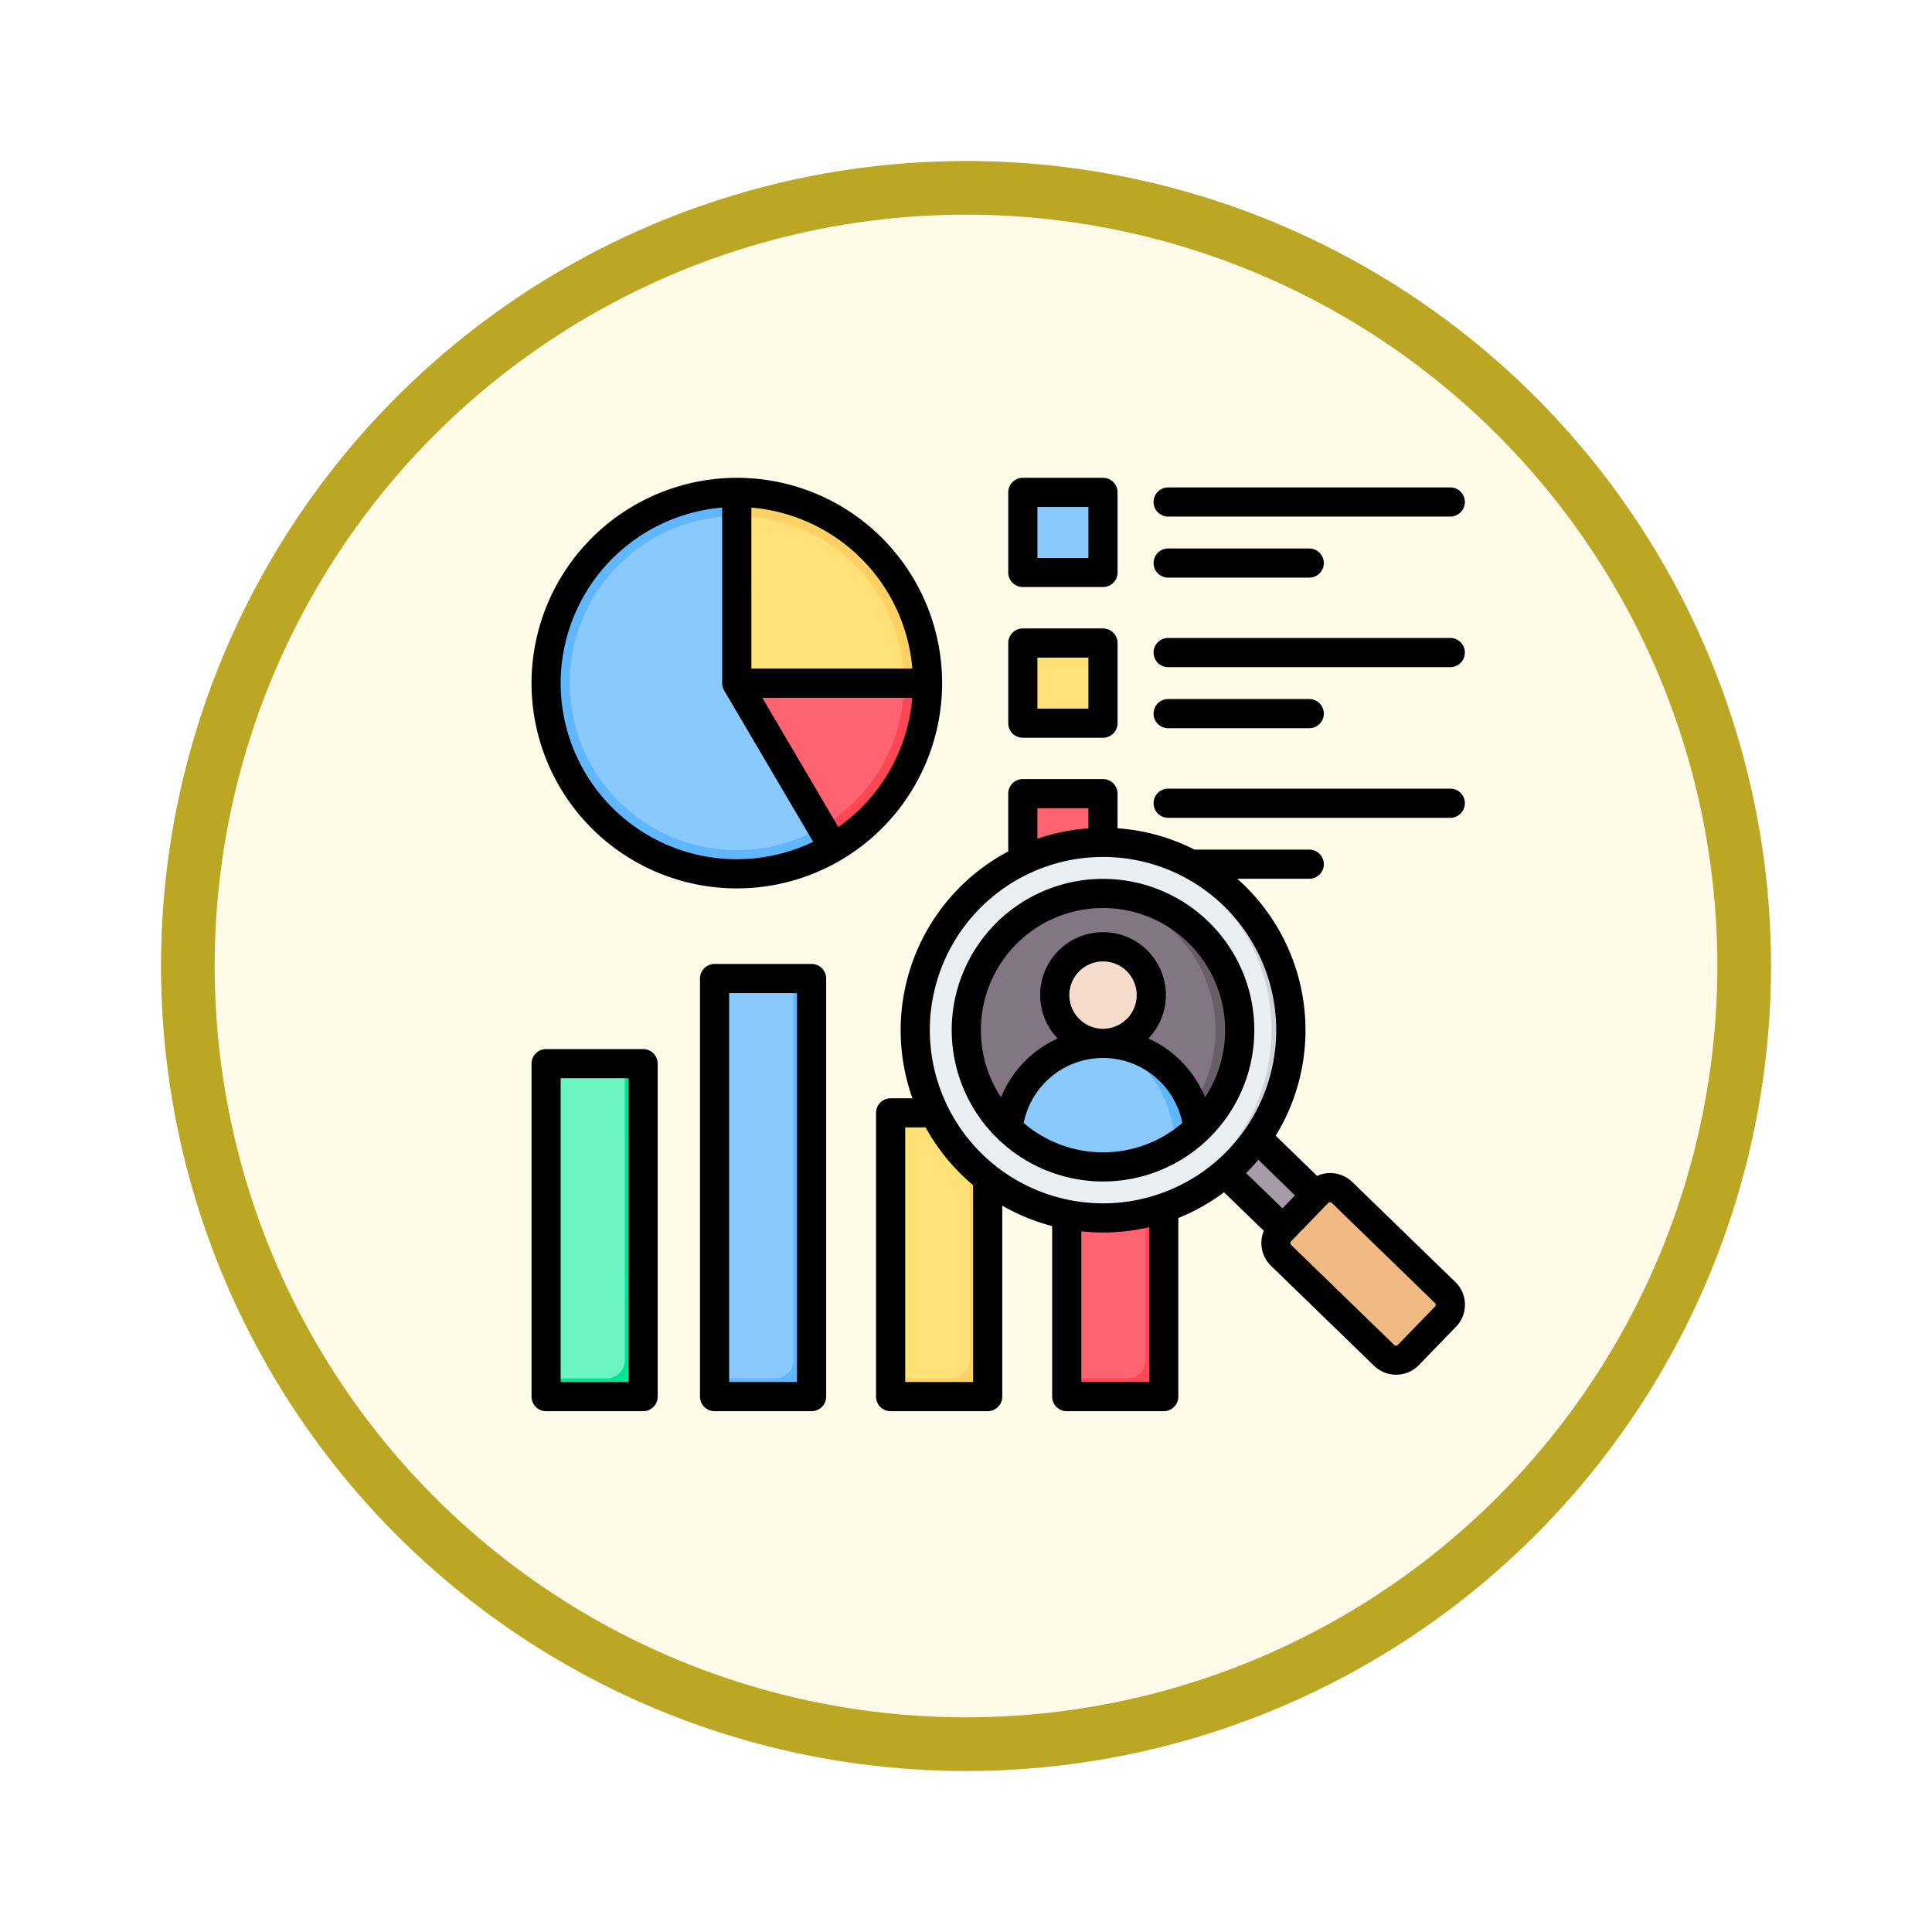 <svg xmlns="http://www.w3.org/2000/svg" xmlns:xlink="http://www.w3.org/1999/xlink" width="108" height="108" viewBox="0 0 108 108">
  <defs>
    <filter id="Fondo" x="0" y="0" width="108" height="108" filterUnits="userSpaceOnUse">
      <feOffset dy="3" input="SourceAlpha"/>
      <feGaussianBlur stdDeviation="3" result="blur"/>
      <feFlood flood-opacity="0.161"/>
      <feComposite operator="in" in2="blur"/>
      <feComposite in="SourceGraphic"/>
    </filter>
  </defs>
  <g id="Group_1143799" data-name="Group 1143799" transform="translate(-1165.999 -3507)">
    <g transform="matrix(1, 0, 0, 1, 1166, 3507)" filter="url(#Fondo)">
      <g id="Fondo-2" data-name="Fondo" transform="translate(9 6)" fill="#fffbe8" stroke="#bca724" stroke-width="3">
        <circle cx="45" cy="45" r="45" stroke="none"/>
        <circle cx="45" cy="45" r="43.5" fill="none"/>
      </g>
    </g>
    <g id="Group_1143798" data-name="Group 1143798" transform="translate(1227.443 3565.41)">
      <g id="Group_1143797" data-name="Group 1143797" transform="translate(-35.334 -35.298)">
        <g id="Group_1143792" data-name="Group 1143792" transform="translate(0 0)">
          <circle id="Ellipse_11573" data-name="Ellipse 11573" cx="10.661" cy="10.661" r="10.661" transform="translate(0 15.074) rotate(-45)" fill="#60b7ff"/>
          <circle id="Ellipse_11574" data-name="Ellipse 11574" cx="9.336" cy="9.336" r="9.336" transform="translate(1.873 15.074) rotate(-45)" fill="#8ac9fe"/>
          <path id="Path_978862" data-name="Path 978862" d="M112.608,112.62h10.661a10.656,10.656,0,0,1-5.33,9.234Z" transform="translate(-97.531 -97.546)" fill="#fd4755" fill-rule="evenodd"/>
          <path id="Path_978863" data-name="Path 978863" d="M112.608,112.62h9.336a9.332,9.332,0,0,1-4.667,8.086Z" transform="translate(-97.531 -97.546)" fill="#fe646f" fill-rule="evenodd"/>
          <path id="Path_978864" data-name="Path 978864" d="M123.269,18.671H112.608V8.01A10.661,10.661,0,0,1,123.269,18.671Z" transform="translate(-97.531 -3.597)" fill="#ffd064" fill-rule="evenodd"/>
          <path id="Path_978865" data-name="Path 978865" d="M121.944,30.344h-9.336V21.008A9.336,9.336,0,0,1,121.944,30.344Z" transform="translate(-97.531 -15.27)" fill="#ffe177" fill-rule="evenodd"/>
        </g>
        <g id="Group_1143793" data-name="Group 1143793" transform="translate(30.786 4.132)">
          <path id="Path_978866" data-name="Path 978866" d="M267.906,5.247h2.749A1.149,1.149,0,0,1,271.8,6.394V9.144a1.149,1.149,0,0,1-1.147,1.147h-2.749a1.149,1.149,0,0,1-1.147-1.147V6.394a1.149,1.149,0,0,1,1.147-1.147Z" transform="translate(-266.759 -5.247)" fill="#8ac9fe" fill-rule="evenodd"/>
          <path id="Path_978867" data-name="Path 978867" d="M267.906,87.873h2.749A1.149,1.149,0,0,1,271.8,89.02v2.75a1.149,1.149,0,0,1-1.147,1.147h-2.749a1.149,1.149,0,0,1-1.147-1.147V89.02A1.149,1.149,0,0,1,267.906,87.873Z" transform="translate(-266.759 -79.453)" fill="#ffe177" fill-rule="evenodd"/>
          <path id="Path_978868" data-name="Path 978868" d="M267.906,170.5h2.749a1.149,1.149,0,0,1,1.147,1.147v2.75a1.149,1.149,0,0,1-1.147,1.147h-2.749a1.149,1.149,0,0,1-1.147-1.147v-2.75A1.149,1.149,0,0,1,267.906,170.5Z" transform="translate(-266.759 -153.657)" fill="#fe646f" fill-rule="evenodd"/>
        </g>
        <g id="Group_1143794" data-name="Group 1143794" transform="translate(4.416 31.587)">
          <path id="Path_978869" data-name="Path 978869" d="M198.031,348.361h3.385a1.021,1.021,0,0,1,1.019,1.019V363.2a1.021,1.021,0,0,1-1.019,1.019h-3.385a1.021,1.021,0,0,1-1.019-1.019V349.38A1.021,1.021,0,0,1,198.031,348.361Z" transform="translate(-177.75 -340.85)" fill="#ffe177" fill-rule="evenodd"/>
          <path id="Path_978870" data-name="Path 978870" d="M201.416,348.361a1.021,1.021,0,0,1,1.019,1.019V363.2a1.021,1.021,0,0,1-1.019,1.019h-3.385a1.021,1.021,0,0,1-1.019-1.019H200.4a1.021,1.021,0,0,0,1.019-1.019Z" transform="translate(-177.75 -340.85)" fill="#ffd064" fill-rule="evenodd"/>
          <path id="Path_978871" data-name="Path 978871" d="M294.616,348.361H298a1.021,1.021,0,0,1,1.019,1.019V363.2A1.021,1.021,0,0,1,298,364.223h-3.385A1.021,1.021,0,0,1,293.6,363.2V349.38A1.021,1.021,0,0,1,294.616,348.361Z" transform="translate(-264.492 -340.85)" fill="#fe646f" fill-rule="evenodd"/>
          <path id="Path_978872" data-name="Path 978872" d="M298,348.361a1.021,1.021,0,0,1,1.019,1.019V363.2A1.021,1.021,0,0,1,298,364.223h-3.385A1.021,1.021,0,0,1,293.6,363.2h3.385A1.021,1.021,0,0,0,298,362.185Z" transform="translate(-264.492 -340.85)" fill="#fd4755" fill-rule="evenodd"/>
          <path id="Path_978873" data-name="Path 978873" d="M9.019,321.361H12.4a1.021,1.021,0,0,1,1.019,1.019v16.576a1.021,1.021,0,0,1-1.019,1.019H9.019A1.021,1.021,0,0,1,8,338.956V322.38A1.021,1.021,0,0,1,9.019,321.361Z" transform="translate(-8 -316.602)" fill="#6cf5c2" fill-rule="evenodd"/>
          <path id="Path_978874" data-name="Path 978874" d="M12.4,321.361a1.021,1.021,0,0,1,1.019,1.019v16.576a1.021,1.021,0,0,1-1.019,1.019H9.019A1.021,1.021,0,0,1,8,338.956h3.385a1.021,1.021,0,0,0,1.019-1.019Z" transform="translate(-8 -316.602)" fill="#00e499" fill-rule="evenodd"/>
          <path id="Path_978875" data-name="Path 978875" d="M101.445,274.658h3.385a1.021,1.021,0,0,1,1.019,1.019v21.335a1.021,1.021,0,0,1-1.019,1.019h-3.385a1.021,1.021,0,0,1-1.019-1.019V275.677A1.021,1.021,0,0,1,101.445,274.658Z" transform="translate(-91.007 -274.658)" fill="#8ac9fe" fill-rule="evenodd"/>
          <path id="Path_978876" data-name="Path 978876" d="M104.83,274.658a1.021,1.021,0,0,1,1.019,1.019v21.335a1.021,1.021,0,0,1-1.019,1.019h-3.385a1.021,1.021,0,0,1-1.019-1.019h3.385a1.021,1.021,0,0,0,1.019-1.019Z" transform="translate(-91.007 -274.658)" fill="#60b7ff" fill-rule="evenodd"/>
        </g>
        <g id="Group_1143795" data-name="Group 1143795" transform="translate(20.701 19.634)">
          <path id="Path_978877" data-name="Path 978877" d="M375,354.862a10.556,10.556,0,0,1-1.781,1.961l4.844,4.748,1.844-1.9Z" transform="translate(-352.287 -334.735)" fill="#a79ba7" fill-rule="evenodd"/>
          <path id="Path_978878" data-name="Path 978878" d="M386.376,354.541a1.217,1.217,0,0,1-.527.707l4.812,4.78.589-.646Z" transform="translate(-363.628 -334.447)" fill="#837683" fill-rule="evenodd"/>
          <path id="Path_978879" data-name="Path 978879" d="M415.708,398.725l2.081-2.145a.957.957,0,0,0-.02-1.349L412,389.637a.957.957,0,0,0-1.349.02l-2.081,2.145a.957.957,0,0,0,.02,1.349l5.764,5.594A.957.957,0,0,0,415.708,398.725Z" transform="translate(-383.796 -365.726)" fill="#f1ba84" fill-rule="evenodd"/>
          <path id="Path_978880" data-name="Path 978880" d="M434.135,389.637l5.764,5.594a.957.957,0,0,1,.02,1.349l-2.081,2.145a.948.948,0,0,1-.258.189.958.958,0,0,0,1.111-.189l2.081-2.145a.957.957,0,0,0-.02-1.349l-5.764-5.594a.958.958,0,0,0-1.091-.169A.952.952,0,0,1,434.135,389.637Z" transform="translate(-406.779 -365.725)" fill="#e3a76f" fill-rule="evenodd"/>
          <circle id="Ellipse_11575" data-name="Ellipse 11575" cx="10.497" cy="10.497" r="10.497" transform="translate(0 14.843) rotate(-45)" fill="#eceff1"/>
          <path id="Path_978881" data-name="Path 978881" d="M309.024,200a10.5,10.5,0,1,1,0,20.994q-.256,0-.51-.013a10.5,10.5,0,0,0,0-20.969Q308.767,200,309.024,200Z" transform="translate(-294.174 -195.658)" fill="#d1d1d6" fill-rule="evenodd"/>
        </g>
        <g id="Group_1143796" data-name="Group 1143796" transform="translate(27.907 26.833)">
          <circle id="Ellipse_11576" data-name="Ellipse 11576" cx="7.643" cy="7.643" r="7.643" transform="translate(0 0)" fill="#837683"/>
          <path id="Path_978882" data-name="Path 978882" d="M313.809,235.648a7.644,7.644,0,0,1-6.964,7.613q.336.03.679.03a7.711,7.711,0,0,0,1.094-.078l.138-.021a7.644,7.644,0,0,0-1.232-15.188q-.344,0-.679.03A7.644,7.644,0,0,1,313.809,235.648Z" transform="translate(-299.881 -228.005)" fill="#685e68" fill-rule="evenodd"/>
          <path id="Path_978883" data-name="Path 978883" d="M266.743,310.239A5.34,5.34,0,0,0,261.436,315a7.618,7.618,0,0,0,5.307,2.143,7.705,7.705,0,0,0,1.094-.078A7.619,7.619,0,0,0,272.05,315,5.338,5.338,0,0,0,266.743,310.239Z" transform="translate(-259.1 -301.859)" fill="#8ac9fe" fill-rule="evenodd"/>
          <path id="Path_978884" data-name="Path 978884" d="M306.847,310.282c3.177.4,4.457,2.808,4.752,5.689a7.666,7.666,0,0,0,1.234-.969,5.338,5.338,0,0,0-5.307-4.763A5.394,5.394,0,0,0,306.847,310.282Z" transform="translate(-299.883 -301.859)" fill="#60b7ff" fill-rule="evenodd"/>
          <circle id="Ellipse_11577" data-name="Ellipse 11577" cx="2.699" cy="2.699" r="2.699" transform="translate(4.945 2.58)" fill="#f6dccd"/>
          <path id="Path_978885" data-name="Path 978885" d="M312.54,256.017a2.7,2.7,0,0,1-2.359,2.677,2.7,2.7,0,1,0,0-5.355A2.7,2.7,0,0,1,312.54,256.017Z" transform="translate(-302.877 -250.738)" fill="#f1cbbc" fill-rule="evenodd"/>
        </g>
      </g>
      <path id="Path_978886" data-name="Path 978886" d="M25.119,30.887a6.786,6.786,0,0,0,1.127,3.751,6.136,6.136,0,0,1,3.164-3.286,3.514,3.514,0,1,1,5.074,0,6.141,6.141,0,0,1,3.164,3.286,6.827,6.827,0,1,0-12.53-3.751Zm6.828-.078a1.883,1.883,0,1,1,1.883-1.884A1.885,1.885,0,0,1,31.947,30.809Zm0,6.906a6.8,6.8,0,0,1-4.434-1.642,4.523,4.523,0,0,1,8.869,0A6.8,6.8,0,0,1,31.947,37.715Zm-8.459-6.828a8.458,8.458,0,1,1,8.458,8.458A8.469,8.469,0,0,1,23.488,30.887ZM14.84,28.813H11.047V50.556H14.84ZM16.471,28V51.371a.816.816,0,0,1-.815.815H10.232a.815.815,0,0,1-.815-.815V28a.815.815,0,0,1,.815-.815h5.424a.816.816,0,0,1,.815.815ZM50.5,46.135l-5.765-5.593a.134.134,0,0,0-.1-.038h0a.137.137,0,0,0-.1.041L42.46,42.689a.143.143,0,0,0,0,.2l5.764,5.594a.144.144,0,0,0,.2,0l2.082-2.145A.143.143,0,0,0,50.5,46.135ZM34.526,41.9a11.338,11.338,0,0,1-3.793.231v8.422h3.793Zm-9.844-2.351a11.393,11.393,0,0,1-2.652-3.227h-1.14V50.556h3.793Zm-2.417-8.664a9.682,9.682,0,1,1,9.681,9.682,9.693,9.693,0,0,1-9.681-9.682Zm6.013-10.7a11.235,11.235,0,0,1,2.851-.581V18.48H28.279Zm12.355,17.94c-.217.261-.447.512-.686.752l2.029,1.969.709-.73Zm11.043,9.342L49.6,49.612a1.772,1.772,0,0,1-2.5.038l-5.764-5.593a1.773,1.773,0,0,1-.4-1.954L38.71,39.949a11.307,11.307,0,0,1-2.554,1.438v9.984a.816.816,0,0,1-.815.815H29.918a.815.815,0,0,1-.815-.815V41.837a11.225,11.225,0,0,1-2.789-1.143V51.371a.815.815,0,0,1-.815.815H20.074a.815.815,0,0,1-.815-.815V35.509a.815.815,0,0,1,.815-.815h1.22a11.312,11.312,0,0,1,5.354-13.8v-3.23a.815.815,0,0,1,.815-.815h4.481a.816.816,0,0,1,.815.815V19.6a11.225,11.225,0,0,1,4.3,1.192h6.416a.815.815,0,1,1,0,1.63H39.448A11.293,11.293,0,0,1,41.6,36.787l2.313,2.245a1.775,1.775,0,0,1,1.966.34l5.764,5.594a1.771,1.771,0,0,1,.038,2.5ZM5.421,33.573H1.628V50.556H5.421Zm1.631-.815V51.371a.815.815,0,0,1-.815.815H.812A.815.815,0,0,1,0,51.371V32.758a.815.815,0,0,1,.815-.815H6.236a.815.815,0,0,1,.815.815ZM28.279,12.91h2.851V10.06H28.279Zm-1.63.815V9.244a.815.815,0,0,1,.815-.815h4.481a.815.815,0,0,1,.815.815v4.481a.816.816,0,0,1-.815.815H27.464A.815.815,0,0,1,26.648,13.725Zm8.939.282h7.886a.815.815,0,0,0,0-1.631H35.588a.815.815,0,0,0,0,1.631Zm0-3.414H51.359a.815.815,0,0,0,0-1.631H35.588a.815.815,0,0,0,0,1.631Zm-7.309-6.1h2.851V1.64H28.279Zm-1.63.815V.824a.815.815,0,0,1,.815-.815h4.481a.815.815,0,0,1,.815.815V5.3a.815.815,0,0,1-.815.815H27.464A.815.815,0,0,1,26.648,5.3Zm8.939.282h7.886a.815.815,0,1,0,0-1.63H35.588a.815.815,0,0,0,0,1.63Zm0-3.413H51.359a.815.815,0,0,0,0-1.631H35.588a.815.815,0,0,0,0,1.631ZM1.628,11.485a9.845,9.845,0,0,0,14.114,8.871L10.77,11.9a.822.822,0,0,1-.112-.414V1.673a9.859,9.859,0,0,0-9.03,9.811Zm10.66-9.811a9.863,9.863,0,0,1,9,9l-9,0Zm9,10.631-8.386,0,4.249,7.226A9.847,9.847,0,0,0,21.284,12.3ZM0,11.485A11.476,11.476,0,1,0,11.473.009,11.49,11.49,0,0,0,0,11.485ZM34.773,18.2a.815.815,0,0,0,.815.815H51.359a.815.815,0,1,0,0-1.63H35.588A.815.815,0,0,0,34.773,18.2Z" transform="translate(-31.731 -31.709)" fill-rule="evenodd"/>
    </g>
  </g>
</svg>
